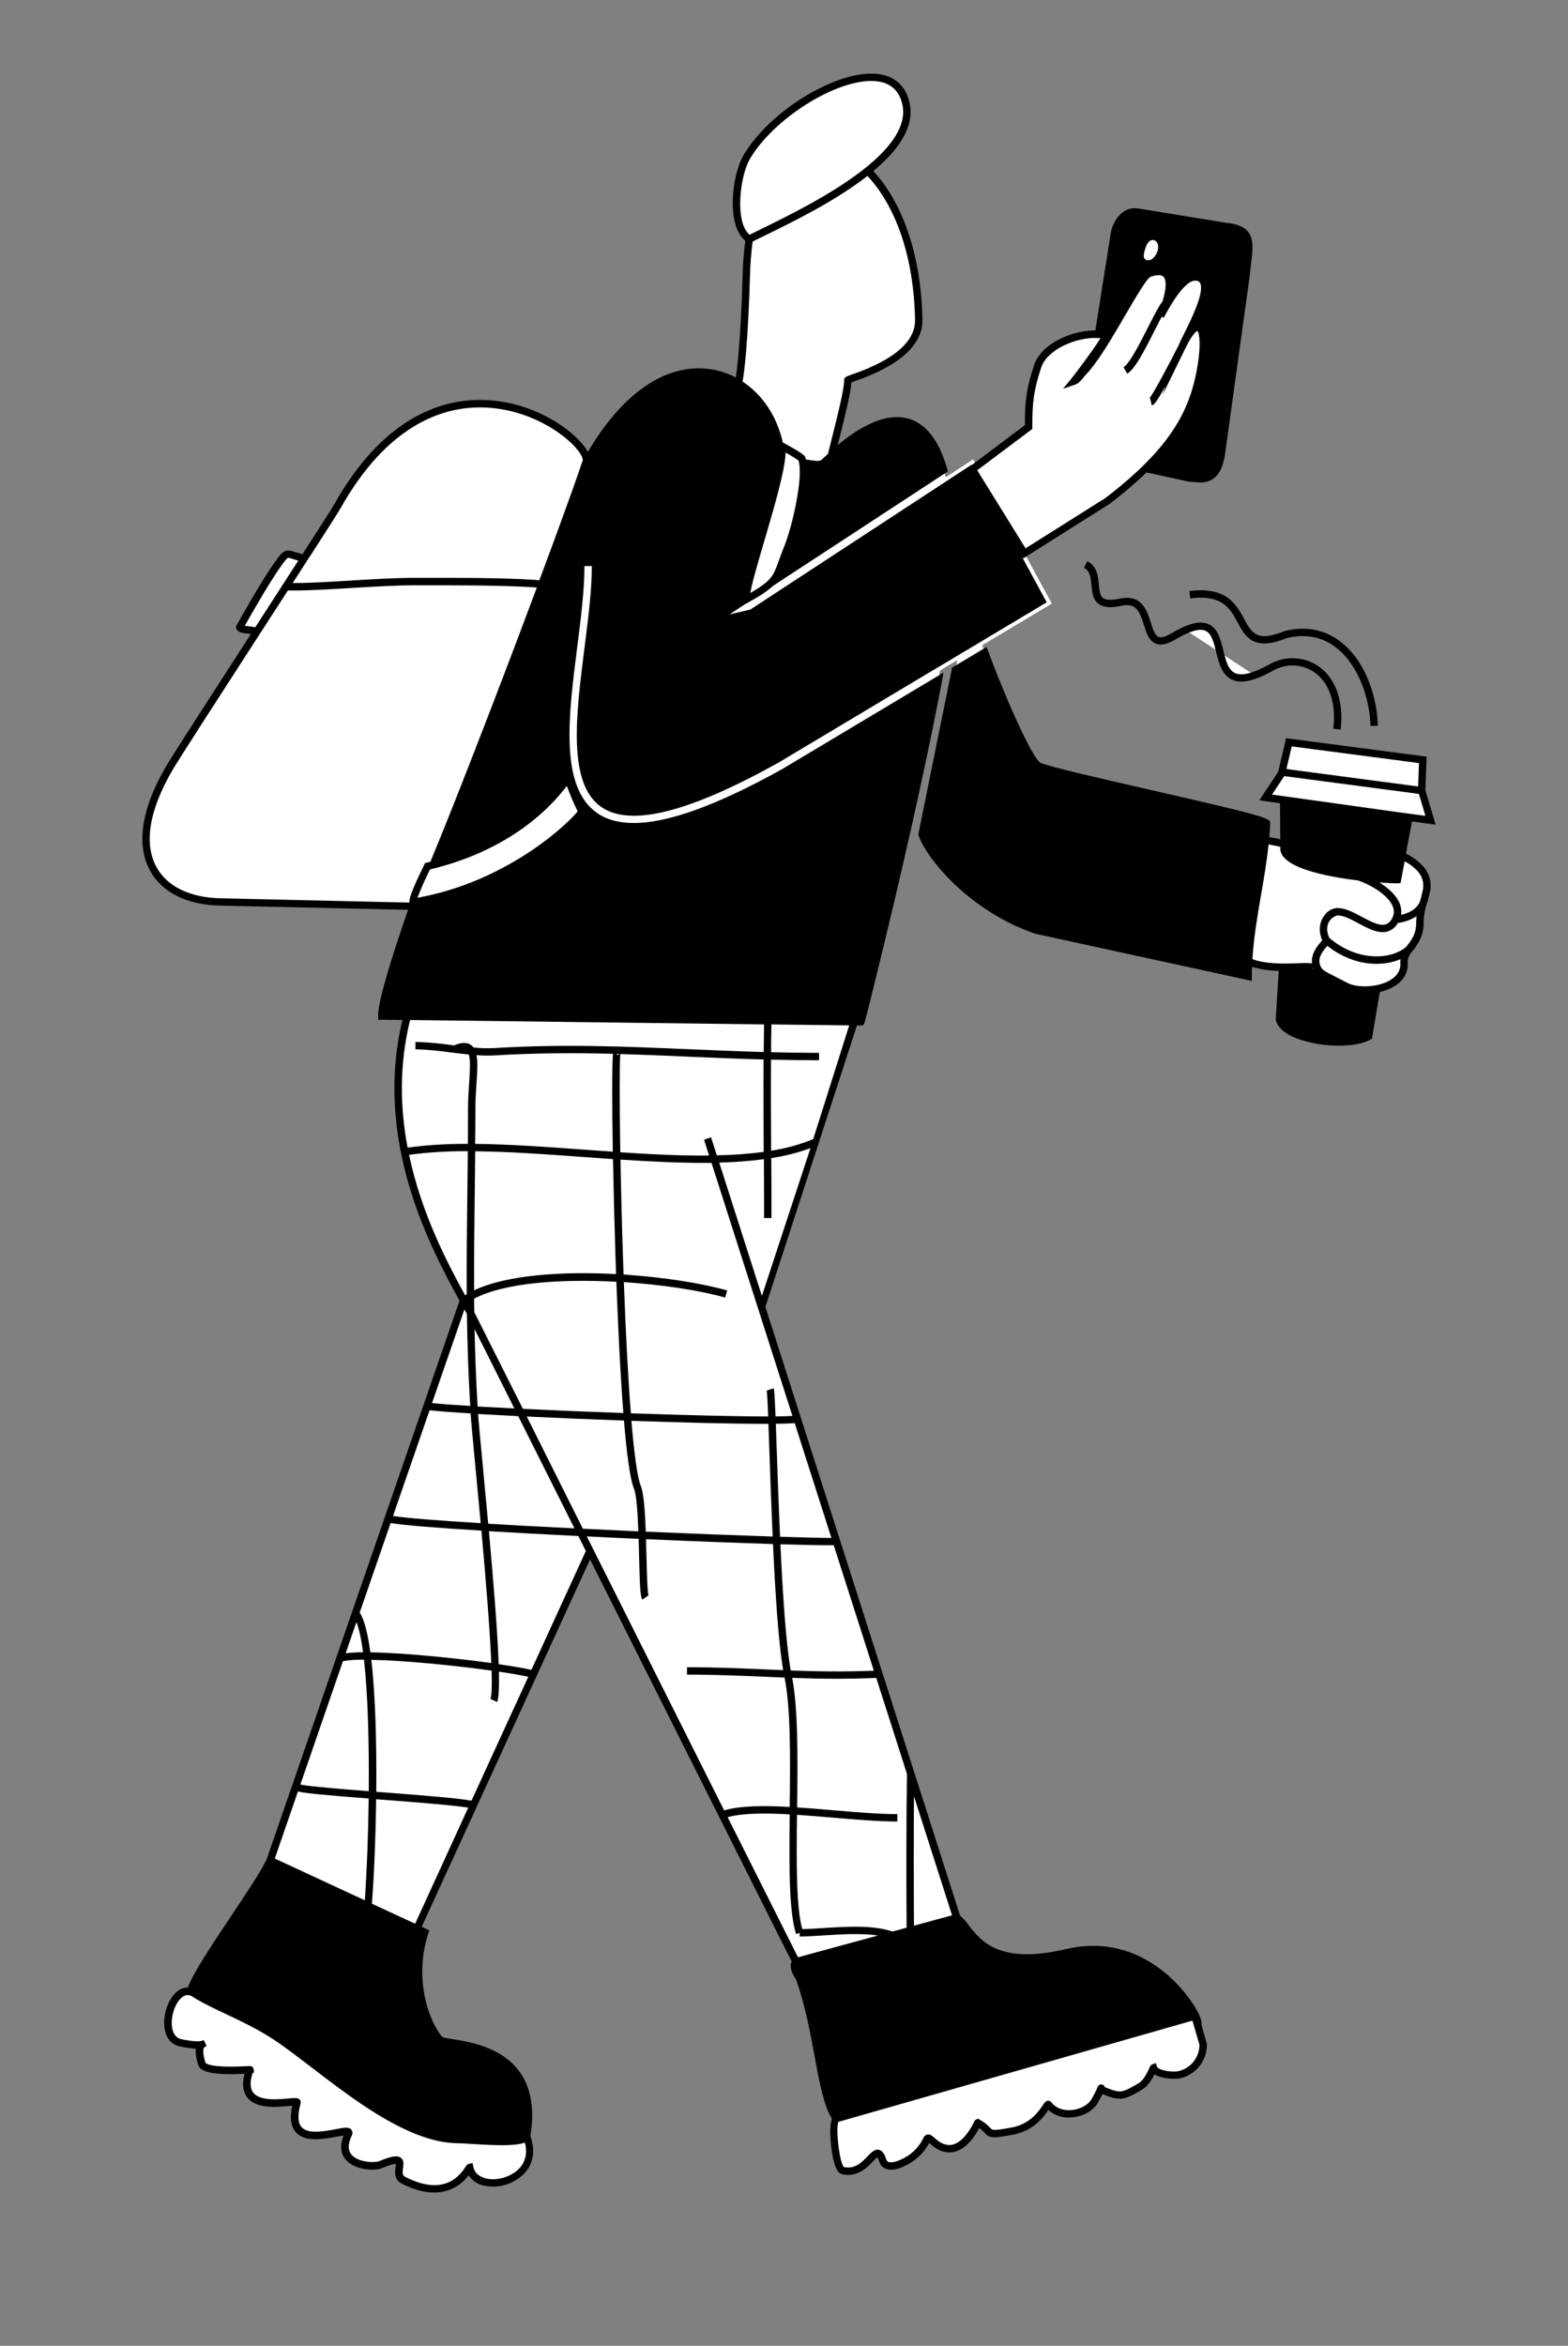 <svg width="484" height="724" viewBox="0 0 484 724" fill="none" xmlns="http://www.w3.org/2000/svg">
<rect x="0" y="0" width="484" height="724" fill="#808080" stroke="none"/>
<path d="M218.696 351.683L251.859 350.337L234.381 404.166L218.696 378.597V351.683Z" fill="white"/>
<path d="M284.625 257.505C287.02 264.422 299.739 280.185 319.932 287.113L385.273 301.325C385.273 299.801 385.328 298.289 385.406 296.782C392.013 299.729 402.137 297.894 405.41 298.45L385.506 295.37C386.462 281.308 390.413 267.881 390.957 254.086C391.029 252.245 327.994 239.457 320.804 236.46C317.615 235.131 308.513 213.802 303.184 199.146L324.677 186.296L316.231 170.772L341.792 154.648C345.937 151.53 349.89 148.164 353.627 144.567L367.125 147.52C367.169 147.52 370.142 147.77 370.503 147.77C375.098 147.77 376.276 144.195 377.038 140.158L384.65 85.112C385.645 75.104 387.534 70.784 378.143 69.822L351.177 65.424C345.237 64.701 343.92 72.469 343.953 72.474L339.119 103.122C332.673 102.683 322.499 106.347 320.304 113.058C317.92 120.364 317.526 123.911 317.526 131.757L301.511 143.8L300.4 141.754L291.904 147.314C284.53 117.139 263.982 133.892 256.586 140.642C258.764 131.746 261.692 120.942 261.692 117.289C261.692 116.8 283.819 111.462 283.574 98.713C283.163 77.117 276.412 61.293 267.844 52.73C275.667 46.441 281.118 39.386 279.69 32.263C275.801 12.941 241.083 30.512 230.497 48.443C227.063 54.254 225.246 70.128 231.27 73.775C230.758 77.439 230.463 81.13 230.386 84.829C230.08 96.188 229.275 111.479 227.997 118.329C215.383 110.545 196.179 114.598 180.815 142.883C184.621 136.36 136.695 98.246 104.072 156.383C103.21 157.928 96.553 168.265 88.274 181.075C73.988 203.182 54.856 232.668 52.245 237.15C36.836 263.566 48.299 277.961 68.042 278.4L127.549 279.729C121.692 296.493 117.769 309.37 117.869 313.613L125.709 313.707C121.875 328.581 122.375 342.759 124.893 355.498C128.816 375.175 137.673 391.405 143.168 401.452L143.068 401.519H143.207C143.946 402.87 144.63 404.11 145.224 405.228L145.263 405.878L143.068 401.519L83.401 574.246C79.428 582.847 61.141 606.773 58.757 614.685C52.645 613.056 48.305 628.963 55.823 630.492C67.32 632.839 59.329 627.495 62.274 636.914C63.291 640.172 78.089 638.627 77.061 638.838C71.843 653.917 92.064 647.517 91.653 648.941C86.768 666.733 109.289 654.94 107.511 658.666C102.916 668.285 114.841 669.191 117.391 668.118C128.038 663.72 120.269 670.726 124.565 672.911C139.668 680.584 144.596 669.052 144.947 668.969C146.819 678.115 168.068 673.533 162.572 659.405C167.757 629.047 137.506 631.493 135.806 629.536C131.283 624.332 126.471 610.592 131.149 596.37L128.688 595.257L182.032 478.816L179.059 472.962H179.22L245.661 605.483C245.044 606.217 244.683 607.484 246.773 610.542C252.846 627.879 253.079 646.717 258.086 653.912C256.419 655.485 257.903 669.48 260.125 669.958C268.255 671.738 270.2 659.861 272.456 666.811C273.706 670.659 280.118 667.067 281.902 665.555C287.586 660.767 285.03 658.371 288.081 661.034C296.31 668.218 301.706 655.241 301.789 655.207C307.118 658.176 302.962 659.494 312.436 657.765C320.771 656.241 323.127 648.941 323.605 649.575C327.194 654.301 335.524 652.649 337.908 648.463C341.092 642.825 339.141 644.715 340.497 645.249C346.054 647.434 346.609 647.123 351.91 644.053C354.483 642.569 355.895 638.332 356.039 638.282C356.795 640.367 362.257 640.845 364.096 640.384C366.19 639.878 368.05 638.675 369.371 636.973C370.693 635.271 371.397 633.17 371.37 631.015L369.614 624.971C371.086 623.303 356.222 596.386 329.167 602.73C302.45 609.002 299.772 594.974 295.321 591.971L271.261 516.737C251.414 454.646 240.286 419.835 220.44 357.744C225.947 357.683 231.445 357.265 236.898 356.493C236.932 363.165 236.965 369.721 236.965 375.953V356.493C242.123 355.807 247.167 354.442 251.968 352.434V350.888L236.965 325.884C242.144 326.023 247.401 326.107 252.785 326.107L236.965 325.673V315.053L265.749 315.398C265.782 315.398 282.13 251.206 290.17 206.93L295.493 203.75L284.625 257.505ZM338.252 108.565L337.98 110.3C336.823 112.011 335.522 113.62 334.09 115.109C333.401 115.805 332.579 117.217 331.545 117.573C331.879 117.206 335.529 112.452 338.252 108.565ZM145.263 405.289C145.641 406.001 145.991 406.668 146.297 407.279L160.189 435.036H159.933L145.247 405.889C145.269 405.684 145.263 405.489 145.263 405.289ZM162.489 659.577C161.728 660.495 159.122 660.834 155.954 660.895C159.472 660.523 161.917 659.989 162.461 659.577H162.489ZM178.476 471.727L160.45 435.953H160.705L178.642 471.722L178.476 471.727ZM236.893 325.662L215.227 325.061C222.34 325.362 229.519 325.662 236.865 325.856C236.798 334.552 236.832 343.71 236.865 352.773L252.785 350.786L254.1 344.954L263.063 315.797H213.319C213.035 315.752 184.161 306.518 184.189 315.398H174.33C179.725 315.148 167.773 315.426 172.985 315.398L159.541 314.091L144.752 313.907L134.022 313.774L237.004 315.053C236.937 318.461 236.893 322.02 236.865 325.662H236.893Z" fill="white"/>
<path d="M422.458 319.835L424.803 305.934L415.034 306.273L406.177 300.213L395.841 299.618L394.93 314.63C396.819 321.436 416.812 323.393 422.458 319.835Z" fill="white"/>
<path d="M397.853 229.098L395.63 238.684L390.685 246.135L396.241 246.908L396.336 260.458C395.08 260.135 393.308 259.735 390.59 259.257L384.5 287.5L409.222 283.955C408.299 285.623 408.244 287.819 409.361 290.149C410.878 262.5 376.944 288.336 379 292.801C379.917 294.781 409.305 301.13 415.473 304.377C420.613 307.096 433.988 305.239 433.41 297.105C433.288 295.348 434.099 294.119 435.077 292.801C435.527 292.36 435.91 291.856 436.216 291.305C437.55 289.525 438.28 287.364 438.3 285.139C438.304 282.888 438.68 280.652 439.411 278.523C439.584 278.075 439.718 277.614 439.811 277.144C439.967 276.588 440.123 275.998 440.278 275.298C441.445 270.121 437.983 266.507 432.743 264.177L434.966 252.284L441.584 253.202L438.845 244.027L439.195 234.531L397.853 229.098ZM412.472 281.431C411.383 281.739 410.413 282.374 409.694 283.249C409.992 282.758 410.397 282.339 410.878 282.025C411.358 281.71 411.903 281.507 412.472 281.431Z" fill="white"/>
<path d="M335.891 174.748C335.65 174.555 335.391 174.386 335.118 174.242L335.891 174.748Z" fill="white"/>
<path d="M365.969 194.464L376.582 201.414C375.304 196.193 374.248 190.889 365.969 194.464Z" fill="white"/>
<path d="M387.29 208.42L376.599 201.414C377.827 206.368 379.305 211.25 387.29 208.42Z" fill="white"/>
<path d="M173.597 323.949L190.528 324.411L215.227 325.061C201.369 324.505 187.75 323.86 173.597 323.949Z" fill="white"/>
<path d="M93.897 172.335C88.341 171.15 89.063 169.51 85.823 174.058C81.378 180.297 74.021 193.569 74.021 193.569C74.254 194.681 78.083 194.175 79.222 195.042L93.897 172.335Z" fill="white"/>
<path d="M396.975 227.831L394.547 238.223L388.707 247.019L395.102 247.903L395.18 259.023C394.274 258.817 393.169 258.584 391.802 258.334C391.918 256.949 392.018 255.554 392.074 254.169C392.135 252.601 392.146 252.229 354.844 243.727C339.886 240.313 324.422 236.788 321.204 235.448C319.882 234.892 315.609 227.319 309.352 212.051C307.607 207.797 305.951 203.522 304.54 199.68L303.54 200.275L302.55 200.869L296.533 204.467L295.21 205.256L293.888 206.046L283.508 257.277L283.447 257.583L283.547 257.878C286.008 264.984 299.105 281.175 319.565 288.192L386.412 302.743V301.325C386.412 300.352 386.412 299.379 386.467 298.406C389.139 299.202 391.909 299.616 394.697 299.635L393.786 314.781L393.836 314.964C394.458 317.188 396.669 319.112 400.226 320.496C404.422 321.997 408.85 322.75 413.306 322.72C417.362 322.72 421.019 322.092 423.058 320.813L423.491 320.541L425.925 306.157C427.619 305.79 429.236 305.132 430.704 304.211C433.41 302.448 434.727 299.963 434.521 297.033C434.427 295.704 435.033 294.753 435.927 293.574C436.433 293.064 436.865 292.486 437.211 291.856C438.629 289.918 439.407 287.585 439.434 285.184C439.414 283.052 439.751 280.933 440.428 278.912L440.462 278.795C440.626 278.359 440.758 277.911 440.856 277.455C441.012 276.899 441.173 276.265 441.334 275.542C441.693 274.115 441.693 272.62 441.334 271.193C440.974 269.765 440.266 268.45 439.272 267.363C437.785 265.725 435.984 264.402 433.977 263.471L435.85 253.524L443.145 254.536L439.973 243.883L440.356 233.535L396.975 227.831ZM436.294 251.311L428.142 250.199L402.921 246.663L397.364 245.89L396.253 245.734L395.108 245.573L392.635 245.234L396.419 239.535L437.972 245.028L439.989 251.795L436.294 251.311ZM438 235.515L437.739 242.743L397.086 237.35L398.72 230.361L438 235.515ZM386.584 296.026C387.012 289.226 388.162 282.526 389.285 276.01C390.157 270.972 391.035 265.807 391.585 260.608C393.102 260.891 394.269 261.164 395.197 261.364V262.12C395.436 265.851 401.393 268.792 412.9 270.822C415.023 271.2 417.162 271.5 419.202 271.745C422.263 272.718 427.47 275.526 429.454 278.834C430.398 280.413 430.498 281.881 429.754 283.316C429.565 283.767 429.288 284.176 428.937 284.517C428.587 284.858 428.171 285.125 427.715 285.301C425.82 285.89 423.041 284.4 420.352 282.96C417.84 281.62 415.262 280.241 412.917 280.274V280.163C412.673 280.213 412.439 280.269 412.211 280.335C411.959 280.372 411.71 280.427 411.467 280.502C410.362 280.871 409.417 281.607 408.789 282.587C408.527 282.911 408.3 283.262 408.111 283.633C407.138 285.556 407.149 287.875 408.111 290.199C407.988 290.36 407.822 290.56 407.672 290.755C406.56 292.101 404.638 294.403 404.982 297.305C403.481 297.218 401.977 297.218 400.476 297.305C396.442 297.427 390.807 297.616 386.584 296.026ZM405.349 298.689C405.388 298.806 405.438 298.923 405.488 299.04H405.288L405.349 298.689ZM432.249 297.183C432.393 299.268 431.454 300.986 429.47 302.287C425.581 304.845 419.007 304.967 415.99 303.399C414.512 302.615 413.262 301.987 412.261 301.481C409.005 299.84 408.138 299.368 407.633 298.272C406.566 295.965 407.949 294.013 409.45 292.212L409.7 291.917C414.323 295.548 419.646 297.477 424.847 297.477C426.09 297.478 427.331 297.366 428.554 297.144C429.838 296.916 431.093 296.543 432.293 296.032C432.239 296.413 432.224 296.798 432.249 297.183ZM437.133 285.112C437.066 288.32 435.738 290.055 434.449 291.739L434.199 292.062C432.849 293.379 430.671 294.414 428.126 294.886C425.297 295.409 417.924 295.909 410.3 289.448C409.516 287.697 409.45 286.001 410.133 284.65C410.133 284.6 410.194 284.55 410.222 284.494H410.267C410.367 284.303 410.478 284.117 410.6 283.938C411.148 283.286 411.874 282.807 412.689 282.559C414.462 282.387 416.907 283.671 419.279 284.961C421.808 286.313 424.403 287.697 426.792 287.697C427.334 287.7 427.874 287.621 428.392 287.463C429.745 287.009 430.871 286.051 431.538 284.789V284.861C433.57 284.59 435.52 283.885 437.255 282.793C437.2 283.471 437.155 284.227 437.133 285.112ZM437.566 268.859C438.322 269.677 438.861 270.672 439.133 271.752C439.406 272.832 439.404 273.963 439.128 275.042C439.006 275.598 438.883 276.065 438.761 276.516C438.761 276.621 438.722 276.732 438.706 276.844C438.561 277.355 438.422 277.817 438.289 278.25C437.617 279.852 436.094 281.509 432.465 282.365C432.702 280.723 432.339 279.051 431.443 277.655C430.232 275.637 428.109 273.813 425.814 272.368C428.504 272.562 430.498 272.635 431.199 272.635H431.432L432.31 272.573L433.582 265.84C435.084 266.593 436.435 267.617 437.566 268.859Z" fill="black"/>
<path d="M372.531 630.97V630.809L370.864 624.965C370.981 624.326 370.864 623.164 369.708 620.979L369.658 620.812H369.619C369.403 620.395 369.153 619.945 368.858 619.45C367.402 617.003 353.905 595.724 328.956 601.579C308.452 606.394 302.778 599.066 299.022 594.218C298.252 593.12 297.355 592.118 296.349 591.232L222.012 358.817C226.621 358.713 231.221 358.365 235.793 357.772C235.826 364.099 235.854 370.104 235.854 375.937H238.132C238.132 369.999 238.132 363.888 238.071 357.438C242.194 356.813 246.246 355.783 250.168 354.363L234.83 401.026L235.854 404.615L264.515 316.499H266.254L266.593 316.159C266.832 315.92 266.943 315.809 271.483 297.21C273.972 287.041 277.723 271.395 281.485 254.614C285.649 236.08 288.9 220.408 291.237 207.597L289.926 208.381L288.614 209.165L241.438 237.372C221.434 248.492 206.275 254.008 195.623 254.008C191.093 254.008 187.368 253.013 184.449 251.022C172.652 243.027 175.464 220.997 178.181 199.669C179.337 190.611 180.404 182.059 180.404 174.698H182.682C182.682 182.204 181.571 190.822 180.42 199.958C177.792 220.591 175.069 241.926 185.705 249.132C194.751 255.248 212.599 250.772 240.277 235.393L288.181 206.752L289.137 206.196L289.225 206.146L290.448 205.418L291.754 204.634L294.482 203.005L295.805 202.209L297.127 201.42L301.739 198.668L302.734 198.073L303.728 197.472L323.093 185.896L315.186 171.362L315.809 172.368L316.453 171.962L317.42 171.351L317.687 171.184L342.353 155.615L342.436 155.56C346.452 152.536 350.289 149.281 353.927 145.813L367.002 148.676H367.091L367.791 148.732C369.369 148.86 370.214 148.921 370.458 148.921C376.504 148.921 377.554 143.361 378.116 140.38L385.739 85.257C385.862 84 386.006 82.833 386.134 81.749C386.69 77.134 387.078 73.803 385.273 71.54C384.011 69.967 381.844 69.094 378.249 68.727L351.271 64.323C345.676 63.645 343.27 69.222 342.786 72.263C342.784 72.294 342.784 72.326 342.786 72.357L338.113 101.976C331.145 101.921 321.443 105.869 319.181 112.735C316.798 120.041 316.364 123.706 316.342 131.217L301.895 142.082L301.645 142.271L300.722 142.96L300.05 143.466L300 143.372L293.187 147.82L292.193 148.476L291.193 149.127L280.246 156.288L279.212 156.966L231.981 187.892C231.827 188.06 231.618 188.166 231.392 188.192L225.157 189.632L230.119 186.385V186.413L231.053 185.902C234.737 183.861 237.026 182.31 238.571 180.842L290.642 146.769L291.626 146.124L292.604 145.485C290.287 137.055 286.692 131.768 281.841 129.711C273.772 126.285 264.382 132.535 258.58 137.372C258.719 136.816 258.853 136.288 258.992 135.743C260.831 128.409 262.576 121.454 262.82 118.006L263.665 117.706C268.933 115.838 284.952 110.155 284.73 98.668C284.33 77.617 277.973 61.799 269.572 52.791C277.145 46.497 282.285 39.38 280.818 32.041C279.79 26.914 276.634 23.767 271.689 22.928C259.564 20.876 237.893 33.687 229.525 47.859C225.907 53.975 224.085 69.577 230.053 74.309C229.592 77.785 229.317 81.284 229.23 84.79C228.858 98.446 228.047 110.306 227.141 116.511C224.726 115.231 222.113 114.37 219.411 113.964C205.731 111.89 192.184 121.231 181.448 139.496C181.382 139.363 181.304 139.23 181.226 139.091C178.059 133.603 165.112 123.428 148.125 123.428H147.853C135.667 123.505 118.008 129.182 103.077 155.799C102.449 156.911 98.632 162.86 93.375 171.039C92.436 170.806 91.708 170.572 91.108 170.378C88.057 169.377 87.368 169.916 84.896 173.391C80.45 179.613 73.327 192.468 73.026 193.013L72.821 193.38L72.904 193.797C73.199 195.226 74.871 195.398 76.488 195.565C76.749 195.593 77.105 195.626 77.45 195.676C65.253 214.536 53.311 233.024 51.255 236.543C41.576 253.141 43.265 263.271 46.382 268.848C50.1 275.52 57.785 279.284 68.014 279.512L125.959 280.808C120.342 297.005 116.624 309.376 116.724 313.613V314.725L124.22 314.814C115.257 352.123 132.794 384.916 141.846 401.452L82.317 573.817C80.595 577.521 76.166 584.137 71.482 591.143C64.608 601.413 59.641 609.008 57.957 613.445C56.931 613.426 55.927 613.735 55.09 614.329C51.967 616.453 49.994 622.113 50.867 626.478C51.422 629.291 53.089 631.115 55.567 631.615C57.177 631.971 58.812 632.2 60.457 632.299C60.313 633.411 60.457 634.979 61.157 637.264C61.908 639.661 66.203 640.5 75.483 640.044C74.677 643.164 74.966 645.605 76.333 647.373C79.139 650.942 85.423 650.347 89.18 649.992L90.213 649.903C89.374 653.689 89.769 656.402 91.397 658.171C94.264 661.284 100.065 660.183 103.899 659.461C104.616 659.327 105.433 659.171 106.055 659.088C104.494 662.98 105.633 665.427 106.928 666.794C109.789 669.825 115.674 670.075 117.797 669.202C120.731 667.99 121.803 667.84 122.197 667.862C122.186 668.192 122.153 668.521 122.097 668.846C121.897 670.286 121.542 672.705 124.02 673.956C127.621 675.785 130.977 676.692 134.022 676.692C136.089 676.714 138.131 676.243 139.979 675.316C141.827 674.39 143.427 673.035 144.646 671.365C145.668 672.944 147.261 674.066 149.092 674.495C151.389 675.042 153.79 674.975 156.054 674.3C158.317 673.626 160.364 672.368 161.989 670.653C164.689 667.651 165.289 663.636 163.706 659.322C165.062 651.093 163.956 644.415 160.416 639.477C154.893 631.765 144.902 630.175 139.529 629.324C138.527 629.2 137.535 629.003 136.561 628.735C132.077 623.486 127.782 610.181 132.199 596.753L132.516 595.791L130.166 594.679L182.132 481.302L244.366 605.405C243.483 607.228 244.683 609.436 245.778 611.048C248.556 619.055 250.107 627.395 251.468 634.768C252.957 642.825 254.246 649.825 256.791 653.945C255.68 656.87 256.608 664.359 257.48 667.467C258.119 669.691 258.864 670.803 259.908 671.059C260.523 671.196 261.151 671.265 261.781 671.265C265.504 671.265 267.943 668.696 269.483 667.072C269.89 666.612 270.334 666.187 270.811 665.799C271.07 666.219 271.269 666.674 271.4 667.15C271.561 667.71 271.862 668.219 272.276 668.628C272.689 669.038 273.201 669.335 273.761 669.491C276.99 670.409 281.68 667.267 282.652 666.411C284.376 665.058 285.792 663.352 286.803 661.407L287.358 661.874C289.664 663.892 292.026 664.654 294.371 664.187C298.138 663.414 300.806 659.572 302.273 656.803C302.892 657.223 303.452 657.724 303.94 658.293C305.484 659.961 306.301 660.028 312.641 658.849C319.081 657.67 322.21 653.289 323.605 651.22C324.565 652.072 325.691 652.716 326.913 653.11C328.134 653.504 329.424 653.641 330.7 653.511C334.251 653.272 337.469 651.482 338.897 648.957C339.547 647.801 340.008 646.95 340.297 646.333C345.942 648.557 346.932 648.179 352.483 644.971C354.35 643.892 355.611 641.729 356.372 640.211C358.689 641.701 362.946 641.785 364.391 641.423C366.73 640.861 368.809 639.52 370.288 637.621C371.767 635.722 372.557 633.378 372.531 630.97ZM301.822 145.012L302.745 144.323L302.995 144.134L318.648 132.391V131.835C318.648 124.206 319.02 120.681 321.371 113.486C323.193 107.926 331.695 104.384 337.78 104.295C338.174 104.295 338.552 104.295 338.924 104.323C339.18 104.323 339.43 104.345 339.674 104.39C339.424 104.823 339.074 105.368 338.663 105.98C338.252 106.591 337.719 107.375 337.168 108.154C334.629 111.751 331.284 116.155 330.695 116.867L328.111 119.997L331.951 118.668C332.979 118.312 333.74 117.367 334.351 116.611C334.562 116.349 334.762 116.099 334.907 115.932C335.307 115.538 335.718 115.076 336.135 114.587C336.552 114.098 337.085 113.436 337.574 112.791C338.063 112.146 338.552 111.468 339.052 110.745C341.769 106.853 344.659 101.882 347.315 97.328C350.271 92.274 353.944 85.98 355.094 85.446C356.5 84.962 358.345 84.562 359.162 85.446C360.151 86.491 359.979 89.377 358.789 93.13C357.789 94.292 356.45 96.906 354.411 100.914C351.983 105.718 348.66 112.296 346.804 113.336L347.915 115.326C350.199 114.048 352.888 108.971 356.439 101.943C357.172 100.492 357.917 99.018 358.589 97.762L359.223 98.062L359.74 97.111C364.579 88.187 367.519 86.48 369.119 86.625C369.381 86.612 369.642 86.671 369.874 86.794C370.106 86.918 370.3 87.101 370.436 87.325C371.97 90.106 367.374 99.23 365.435 103.133C364.691 104.617 364.141 105.707 363.918 106.347C361.223 111.712 355.789 122.049 354.677 123.027C354.775 122.959 354.884 122.91 355 122.883L355.517 125.107C356.072 124.979 356.589 124.851 359.74 119.191L358.867 121.871L365.985 107.309C368.169 102.86 369.364 102.221 369.603 102.138C370.197 102.694 370.897 106.43 369.342 114.581C367.536 124.034 363.785 132.902 353.227 143.372C352.91 143.689 352.588 144.006 352.255 144.323L351.255 145.273C348.021 148.272 344.638 151.106 341.119 153.764L316.614 169.204L316.559 169.238L314.247 165.485L303.545 148.204L301.661 145.151L301.822 145.012ZM356.967 78.29C356.611 78.996 355.778 80.086 355.039 80.236C351.905 80.876 353.327 77.278 353.711 76.166C355.1 72.168 358.895 74.426 356.967 78.307V78.29ZM357.134 637.832L356.745 636.764L355.678 637.148C355.189 637.32 355.039 637.67 354.778 638.26C354.316 639.288 353.111 642.024 351.366 643.019C346.215 645.994 345.981 646.133 341.036 644.181C340.976 643.955 340.849 643.753 340.671 643.601C340.494 643.449 340.274 643.354 340.041 643.331C339.767 643.306 339.493 643.378 339.267 643.535C339.041 643.691 338.876 643.922 338.802 644.187C338.259 645.449 337.636 646.675 336.935 647.857C335.89 649.703 333.334 651.07 330.567 651.259C328.017 651.432 325.822 650.559 324.538 648.863C324.421 648.706 324.268 648.581 324.092 648.496C323.916 648.412 323.722 648.372 323.527 648.379C322.799 648.379 322.415 648.935 321.86 649.797C320.587 651.676 317.942 655.585 312.263 656.625C306.585 657.665 306.373 657.537 305.657 656.753C304.726 655.709 303.615 654.841 302.378 654.19L301.861 653.906L301.306 654.162C301.016 654.309 300.794 654.562 300.683 654.868C298.75 658.882 296.277 661.468 293.899 661.952C292.287 662.285 290.565 661.679 288.842 660.156C287.681 659.144 287.092 658.638 286.258 658.799C285.425 658.96 285.147 659.572 284.863 660.183C283.985 661.935 282.726 663.468 281.179 664.67C279.801 665.827 276.145 667.806 274.367 667.295C274.164 667.245 273.979 667.139 273.833 666.988C273.688 666.838 273.588 666.649 273.545 666.444C273.122 665.143 272.522 663.781 271.294 663.497C270.066 663.214 268.977 664.27 267.81 665.499C266.093 667.312 263.954 669.552 260.481 668.835C259.297 667.684 258.219 659.583 258.542 656.102C258.564 655.679 258.648 655.261 258.792 654.862H258.864L260.131 654.501L368.075 623.642L368.358 624.615L368.708 625.816L369.047 626.995L370.253 631.148C370.235 633.014 369.596 634.821 368.435 636.282C367.274 637.742 365.659 638.773 363.846 639.211C361.935 639.711 357.534 638.955 357.134 637.848V637.832ZM282.118 594.34C282.035 581.824 282.024 566.656 282.118 554.374L293.876 591.132L282.118 594.34ZM279.846 594.957L275.489 596.147C269.455 594.09 261.181 594.618 254.218 595.068C251.851 595.218 249.601 595.363 247.628 595.396C245.745 588.491 245.833 574.79 246.011 560.112C249.534 560.345 253.163 560.668 256.763 560.962C263.754 561.563 270.983 562.18 276.979 562.18V559.9C271.077 559.9 264.198 559.311 256.975 558.694C253.324 558.382 249.634 558.065 246.056 557.832C246.234 542.92 246.389 527.601 244.528 517.854C248.973 518.01 253.418 518.127 258.164 518.127C262.053 518.127 266.115 518.049 270.477 517.865L279.957 547.501C279.74 560.812 279.74 579.906 279.84 594.974L279.846 594.957ZM148.914 451.194C148.236 444.104 147.708 438.494 147.569 436.409C151.298 436.626 155.482 436.848 159.955 437.071L177.325 471.711C167.323 471.221 158.371 470.743 150.692 470.287C150.125 464.065 149.525 457.638 148.914 451.194ZM146.53 369.081C146.586 364.589 146.636 360.005 146.68 355.331C157.327 355.431 168.846 356.27 180.148 357.093L189.222 357.744C189.394 367.269 189.65 377.56 189.972 387.419C190.033 389.259 190.1 391.205 190.172 393.234C173.68 392.35 156.477 393.446 146.341 398.239C146.297 388.475 146.408 378.9 146.53 369.081ZM146.747 341.964C146.747 339.384 146.914 336.877 147.08 334.452C147.325 330.838 147.525 327.841 147.08 325.656C148.875 325.806 150.677 325.84 152.476 325.756C165.256 324.961 177.281 324.945 189.211 325.239C189.028 327.23 188.905 332.039 189.011 344.277C189.044 347.797 189.094 351.55 189.155 355.453L180.265 354.819C168.924 353.991 157.371 353.151 146.652 353.046C146.715 349.42 146.747 345.727 146.747 341.964ZM190.378 325.523L190.417 325.267H191.245C191.126 325.368 190.988 325.443 190.838 325.487C190.689 325.531 190.532 325.543 190.378 325.523ZM192.434 436.12C181.787 435.736 170.963 435.286 161.405 434.83L147.314 406.796C147.041 406.24 146.758 405.656 146.402 405.033C146.402 403.621 146.369 402.214 146.358 400.813C155.86 395.809 173.447 394.697 190.256 395.598C190.728 408.225 191.434 423.521 192.412 436.12H192.434ZM146.48 410.199L158.766 434.702C154.671 434.502 150.853 434.296 147.425 434.102C146.936 425.784 146.641 417.877 146.48 410.199ZM162.594 437.193C171.924 437.638 182.36 438.072 192.601 438.439C193.434 448.486 194.462 456.492 195.701 459.5C196.474 461.369 196.812 466.779 197.046 472.628L191.489 472.378C187.496 472.2 183.638 472.015 179.915 471.822L162.594 437.193ZM237.498 448.063C237.765 455.847 238.087 465.033 238.499 474.235C228.158 473.901 214.472 473.384 199.33 472.728C199.102 466.49 198.718 460.835 197.807 458.628C196.779 456.131 195.79 449.175 194.895 438.516C210.932 439.072 226.313 439.451 236.12 439.451H237.193C237.287 442.058 237.393 444.994 237.498 448.063ZM197.124 474.947C197.179 476.815 197.224 478.689 197.268 480.468C197.507 490.076 197.657 492.8 198.268 493.701L200.158 492.417L200.202 492.5C199.824 491.588 199.68 485.65 199.546 480.412C199.502 478.65 199.457 476.837 199.407 475.047C213.983 475.686 227.919 476.214 238.604 476.548C239.31 491.799 240.271 506.823 241.744 515.469L235.909 515.224C228.463 514.902 220.756 514.568 212.049 514.568V516.848C220.712 516.848 228.385 517.182 235.809 517.499L242.172 517.765C244.094 527.218 243.939 542.658 243.761 557.693C235.809 557.243 228.541 557.287 223.523 558.749L181.126 474.185C186.438 474.463 191.811 474.713 197.124 474.947ZM244.072 515.575C242.594 507.157 241.605 492.033 240.888 476.62C247.378 476.809 252.468 476.92 255.491 476.92C256.247 476.92 256.869 476.92 257.352 476.92L269.738 515.647C260.192 516.014 252.057 515.869 244.072 515.575ZM240.782 474.307C240.366 465.061 240.049 455.825 239.777 447.985C239.66 444.649 239.56 441.802 239.471 439.434C242.049 439.406 244.044 439.334 245.306 439.223L256.636 474.657C254.191 474.674 248.59 474.552 240.782 474.307ZM244.594 436.999C243.394 437.087 241.627 437.138 239.382 437.16C239.16 431.527 239.01 429.125 238.826 428.491L236.654 429.175C236.793 429.731 236.954 432.801 237.126 437.171C227.474 437.171 211.454 436.782 194.729 436.198C193.906 425.745 193.173 412.067 192.567 395.709C204.792 396.509 216.339 398.344 223.84 400.474L224.462 398.283C216.644 396.059 204.864 394.174 192.478 393.368C192.423 391.805 192.367 390.226 192.317 388.62C191.945 377.549 191.689 367.057 191.528 357.894C200.096 358.45 208.598 358.906 216.661 358.906C217.661 358.906 218.645 358.906 219.628 358.906L244.594 436.999ZM221.256 356.576L219.484 351.016L217.317 351.75L218.884 356.643C210.171 356.738 200.863 356.265 191.467 355.637C191.2 339.562 191.239 328.003 191.467 325.328C198.691 325.528 205.914 325.84 213.249 326.157C220.584 326.474 228.041 326.79 235.698 327.002C235.637 336.243 235.698 345.979 235.731 355.525C230.932 356.15 226.101 356.501 221.262 356.576H221.256ZM251.023 351.572C246.848 353.277 242.485 354.479 238.026 355.153C237.976 345.734 237.932 336.143 237.993 327.041C242.85 327.157 247.784 327.235 252.813 327.235V324.956C247.812 324.956 242.866 324.878 238.01 324.755C238.01 321.836 238.071 318.973 238.121 316.182L262.131 316.471L251.023 351.572ZM68.064 277.244C58.674 277.038 51.678 273.663 48.371 267.742C44.315 260.513 45.993 250.105 53.222 237.717C55.262 234.225 67.281 215.626 79.511 196.705L80.422 195.298L81.806 193.163C84.218 189.427 86.607 185.74 88.874 182.226C89.48 182.226 90.102 182.254 90.763 182.254C95.564 182.254 101.843 181.876 108.428 181.476C115.224 181.07 122.253 180.647 127.81 180.647H130.921C139.134 180.647 154.104 180.608 163.706 181.203L164.895 181.281L165.706 181.342C161.478 192.668 156.816 205.028 152.192 217.022C151.081 219.93 149.97 222.815 148.858 225.657C142.746 241.514 136.962 256.093 132.844 265.979L132.455 266.068L131.733 266.246L131.205 266.368L130.966 266.846V266.896C126.821 275.237 126.232 277.655 126.365 278.573L68.064 277.244ZM95.748 171.601C100.804 163.75 104.433 158.078 105.061 156.955C119.458 131.295 136.289 125.818 147.847 125.746H148.147C164.017 125.746 176.431 135.343 179.264 140.269C179.959 141.47 179.948 142.121 179.82 142.321L179.72 142.532C179.713 142.561 179.704 142.589 179.692 142.616C178.892 144.995 177.853 147.981 176.62 151.451C173.991 158.812 170.468 168.454 166.484 179.09L165.717 179.029L164.528 178.94C154.993 178.301 139.923 178.329 130.883 178.345H127.81C122.186 178.345 115.124 178.768 108.295 179.179C101.466 179.591 95.109 179.98 90.358 179.941L94.803 173.013L95.737 171.567L95.748 171.601ZM163.945 262.598C156.571 267.553 144.98 273.852 130.605 276.749L129.755 276.916L129.199 277.021L128.86 277.094C130.008 274.102 131.307 271.17 132.75 268.309H132.833L133.1 268.248L134.483 267.903C151.542 263.516 165.795 254.603 174.964 242.582C175.943 245.246 177.056 247.859 178.298 250.411C177.042 252.056 171.963 257.227 163.945 262.598ZM271.305 25.18C275.295 25.858 277.745 28.321 278.584 32.497C279.857 38.852 275.023 45.285 267.932 51.173L267.004 51.924C266.71 52.163 266.404 52.402 266.099 52.636C256.163 60.325 242.761 66.87 235.092 70.623L232.753 71.774L231.514 72.385L231.375 72.457C231.044 72.174 230.748 71.853 230.491 71.501C226.946 66.653 228.597 53.925 231.486 49.027C238.782 36.672 257.38 24.99 268.905 24.99C269.709 24.986 270.512 25.05 271.305 25.18ZM230.286 108.582C230.842 102.077 231.275 93.436 231.508 84.885C231.595 81.429 231.868 77.98 232.325 74.554C233.381 73.998 234.648 73.403 236.093 72.697C244.5 68.588 257.803 62.088 267.766 54.298C269.451 56.103 270.966 58.059 272.294 60.142C276.74 67.031 282.085 79.319 282.452 98.763C282.641 108.604 267.788 113.875 262.904 115.604C261.064 116.26 260.57 116.433 260.57 117.317C260.57 120.141 258.642 127.82 256.78 135.237C256.369 136.905 255.958 138.507 255.574 140.064C255.163 140.442 254.785 140.792 254.463 141.092C253.991 141.531 253.502 141.987 253.352 142.082C252.835 142.438 250.623 142.126 248.756 141.804C248.696 141.558 248.624 141.314 248.54 141.075C248.389 140.686 248.184 140.147 242.622 137.106L241.671 136.588L241.644 136.633C239.866 128.537 235.359 121.804 229.219 117.778C229.58 115.693 229.936 112.758 230.286 108.56V108.582ZM235.981 166.747C237.776 160.631 239.704 154.086 240.982 148.665C241.077 148.287 241.16 147.914 241.244 147.553C241.327 147.192 241.421 146.764 241.505 146.38C241.755 145.212 241.966 144.117 242.127 143.122C242.194 142.727 242.249 142.349 242.294 141.982C242.338 141.615 242.388 141.209 242.422 140.87C242.455 140.531 242.483 140.036 242.488 139.663C243.044 139.986 243.633 140.314 244.155 140.631L245.05 141.187C245.54 141.475 246.015 141.789 246.472 142.126C246.521 142.282 246.565 142.449 246.606 142.627C246.694 143.021 246.757 143.42 246.795 143.822C246.913 145.428 246.887 147.042 246.717 148.643C246.678 149.027 246.639 149.416 246.595 149.816C246.55 150.216 246.506 150.567 246.456 150.928C245.628 157.172 243.677 164.751 241.899 169.088C241.232 170.694 240.788 172.023 240.343 173.197C238.971 177.033 238.365 178.757 234.025 181.537C233.32 181.998 232.52 182.488 231.597 183.021C232.136 179.819 234.237 172.679 235.981 166.725V166.747ZM76.716 193.285C76.388 193.252 75.933 193.202 75.555 193.141C77.333 189.983 83.084 179.852 86.751 174.703C87.596 173.513 88.418 172.429 88.841 172.207C89.052 172.107 89.435 172.207 90.402 172.535C90.852 172.679 91.402 172.857 92.069 173.046L78.783 193.619C78.105 193.45 77.413 193.338 76.716 193.285ZM126.582 314.819L235.848 316.165C235.793 318.945 235.759 321.797 235.737 324.705C228.108 324.489 220.667 324.149 213.371 323.86C193.045 322.987 173.847 322.159 152.365 323.488C150.302 323.578 148.235 323.519 146.18 323.31C145.954 322.998 145.678 322.726 145.363 322.504C144.13 321.642 142.424 321.697 140.173 322.648L139.312 322.543C135.644 322.006 131.948 321.681 128.243 321.569V323.849C131.855 323.961 135.458 324.28 139.034 324.806C140.929 325.039 142.852 325.273 144.719 325.462C145.274 327.291 145.041 330.844 144.808 334.308C144.646 336.66 144.469 339.312 144.469 341.975C144.469 345.734 144.452 349.426 144.419 353.051C138.198 352.994 131.981 353.378 125.815 354.202C123.531 342.114 123.142 328.781 126.582 314.836V314.819ZM126.265 356.415C132.277 355.623 138.338 355.252 144.402 355.303C144.365 359.974 144.315 364.551 144.252 369.037C144.124 379.267 144.007 389.237 144.069 399.44C143.896 399.545 143.724 399.651 143.557 399.762C138.212 389.998 130.132 374.758 126.265 356.432V356.415ZM143.352 404.132L144.124 405.567C144.252 414.652 144.552 424.004 145.141 433.924C139.968 433.607 135.867 433.312 133.355 433.051L143.352 404.132ZM132.594 435.269C135.167 435.558 139.601 435.886 145.274 436.237V436.431C145.402 438.483 145.913 443.893 146.625 451.371C147.119 456.587 147.736 463.115 148.375 470.109C134.522 469.259 125.126 468.497 121.314 467.885L132.594 435.269ZM120.575 470.065C124.592 470.754 135.083 471.577 148.603 472.406C149.903 486.862 151.22 502.847 151.648 513.273C140.257 511.705 124.687 510.131 114.313 509.97C113.524 504.176 112.451 499.823 111.029 497.699L120.575 470.065ZM110.017 500.646C110.851 502.731 111.529 505.945 112.068 509.97C110.275 509.961 108.482 510.054 106.7 510.248L110.017 500.646ZM105.855 512.689C108.002 512.336 110.177 512.185 112.351 512.239C113.557 522.803 113.946 537.943 113.824 552.828C104.972 552.138 95.62 551.365 92.708 550.793L105.855 512.689ZM91.964 552.917C94.253 553.473 99.743 553.99 113.801 555.085C113.662 566.623 113.218 577.849 112.607 586.506L84.823 573.617L91.964 552.917ZM149.753 672.26C148.331 671.876 146.547 670.948 146.091 668.735L145.858 667.59L144.719 667.856C144.23 667.968 144.019 668.296 143.73 668.746C139.69 675.057 133.422 676.113 125.104 671.888C124.192 671.421 124.192 670.692 124.409 669.107C124.565 667.995 124.737 666.756 123.748 665.983C123.307 665.666 122.773 665.507 122.231 665.532C121.119 665.532 119.452 666.016 116.985 667.034C115.768 667.539 110.834 667.489 108.65 665.171C107.339 663.786 107.317 661.746 108.578 659.105C108.735 658.835 108.81 658.524 108.794 658.212C108.777 657.9 108.669 657.599 108.484 657.348C107.733 656.369 106.261 656.653 103.544 657.164C100.21 657.793 95.148 658.749 93.142 656.569C91.925 655.257 91.808 652.772 92.792 649.191C92.846 648.994 92.852 648.788 92.809 648.588C92.767 648.389 92.677 648.203 92.547 648.046C91.991 647.389 91.186 647.49 89.035 647.667C85.957 647.957 80.228 648.496 78.194 645.905C77.183 644.621 77.083 642.569 77.978 639.789L78.416 639.694L78.283 638.643C78.144 637.581 77.222 637.631 76.249 637.687C64.114 638.371 63.425 636.625 63.402 636.575C62.263 632.939 62.958 631.988 62.947 631.988L63.775 631.432L62.902 629.658L61.958 629.958C61.958 629.958 60.713 630.325 56.09 629.402C54.534 629.085 53.55 627.957 53.167 626.066C52.478 622.63 54.067 617.859 56.434 616.253C56.73 616.047 57.062 615.898 57.412 615.813C57.789 615.727 58.181 615.739 58.551 615.847C58.861 615.936 59.155 616.073 59.424 616.253C59.779 616.48 60.152 616.708 60.535 616.936C63.113 618.477 66.27 619.972 69.587 621.54C74.688 623.953 80.472 626.689 85.701 630.303C88.985 632.577 92.608 635.352 96.442 638.287C101.799 642.391 107.683 646.895 113.751 650.837C120.325 655.101 127.121 658.699 133.716 660.411C136.254 661.097 138.868 661.457 141.496 661.484C142.196 661.484 143.574 661.573 145.174 661.674C149.786 661.974 153.509 662.135 156.365 662.068C158.894 662.007 160.766 661.763 162.011 661.268C162.833 664.337 162.278 667.045 160.377 669.163C157.838 671.893 153.282 673.255 149.725 672.288L149.753 672.26ZM128.143 593.734L114.807 587.557C115.457 578.816 115.952 567.251 116.102 555.308L117.813 555.441C128.743 556.281 139.995 557.148 144.535 557.91L128.143 593.734ZM145.535 555.758C141.218 554.941 129.921 554.09 118.008 553.156L116.146 553.011C116.28 538.271 115.885 523.192 114.613 512.283C124.798 512.478 140.396 514.012 151.742 515.619C151.881 520.234 151.792 523.403 151.376 524.349L153.454 525.288C153.959 524.176 154.115 520.84 154.009 515.936C157.777 516.492 160.939 517.048 163.072 517.521L145.535 555.758ZM164.028 515.38C161.867 514.88 158.294 514.268 153.932 513.634C153.582 503.843 152.392 489.003 150.914 472.584C159.327 473.09 168.79 473.595 178.525 474.079L180.837 478.689L164.028 515.38ZM224.596 560.84C229.313 559.572 236.204 559.556 243.766 559.989C243.577 575.491 243.483 589.942 245.728 596.914L246.839 596.564V597.676C249.062 597.676 251.674 597.509 254.43 597.331C259.758 596.992 265.899 596.597 270.988 597.376L246.322 604.092L224.596 560.84Z" fill="black"/>
<path d="M413.823 225.184C414.834 216.338 412.262 209.16 406.772 205.49C404.568 204.044 402.007 203.236 399.372 203.156C396.738 203.077 394.133 203.729 391.846 205.04C386.945 207.77 383.395 208.687 381.289 207.77C379.099 206.813 378.371 203.877 377.599 200.719C376.765 197.339 375.904 193.841 372.92 192.59C370.32 191.506 366.73 192.412 361.612 195.448C359.812 196.521 358.467 196.899 357.617 196.56C356.472 196.121 355.867 194.203 355.222 192.168C354.044 188.431 352.444 183.316 345.693 184.756C343.131 185.312 341.375 185.24 340.469 184.573C339.564 183.905 339.358 182.271 339.18 180.441C338.952 177.917 338.669 174.781 335.635 173.213L334.59 175.237C336.38 176.166 336.663 177.9 336.913 180.647C337.108 182.827 337.313 185.095 339.136 186.407C340.63 187.519 342.87 187.692 346.187 186.963C350.666 186.007 351.744 188.57 353.066 192.835C353.844 195.293 354.644 197.839 356.823 198.668C358.395 199.268 360.295 198.857 362.796 197.372C367.114 194.803 370.236 193.891 372.053 194.659C373.982 195.465 374.671 198.262 375.387 201.225C376.221 204.595 377.16 208.415 380.388 209.821C383.256 211.072 387.251 210.172 392.958 206.997C394.878 205.89 397.068 205.337 399.283 205.399C401.499 205.461 403.654 206.135 405.51 207.347C410.267 210.527 412.473 216.922 411.561 224.889L413.823 225.184Z" fill="black"/>
<path d="M423.03 224.061L425.309 224.011C425.125 215.949 421.975 204.294 413.684 197.973C408.827 194.27 402.893 193.157 396.525 194.764L396.375 194.814C387.923 198.251 386.373 195.37 384.023 191.017C381.611 186.541 378.605 180.975 367.119 182.426L367.403 184.689C377.349 183.433 379.716 187.842 382.017 192.101C384.406 196.549 386.873 201.109 397.158 196.955C402.876 195.537 407.977 196.488 412.306 199.791C419.463 205.24 422.847 215.91 423.03 224.061Z" fill="black"/>
</svg>
